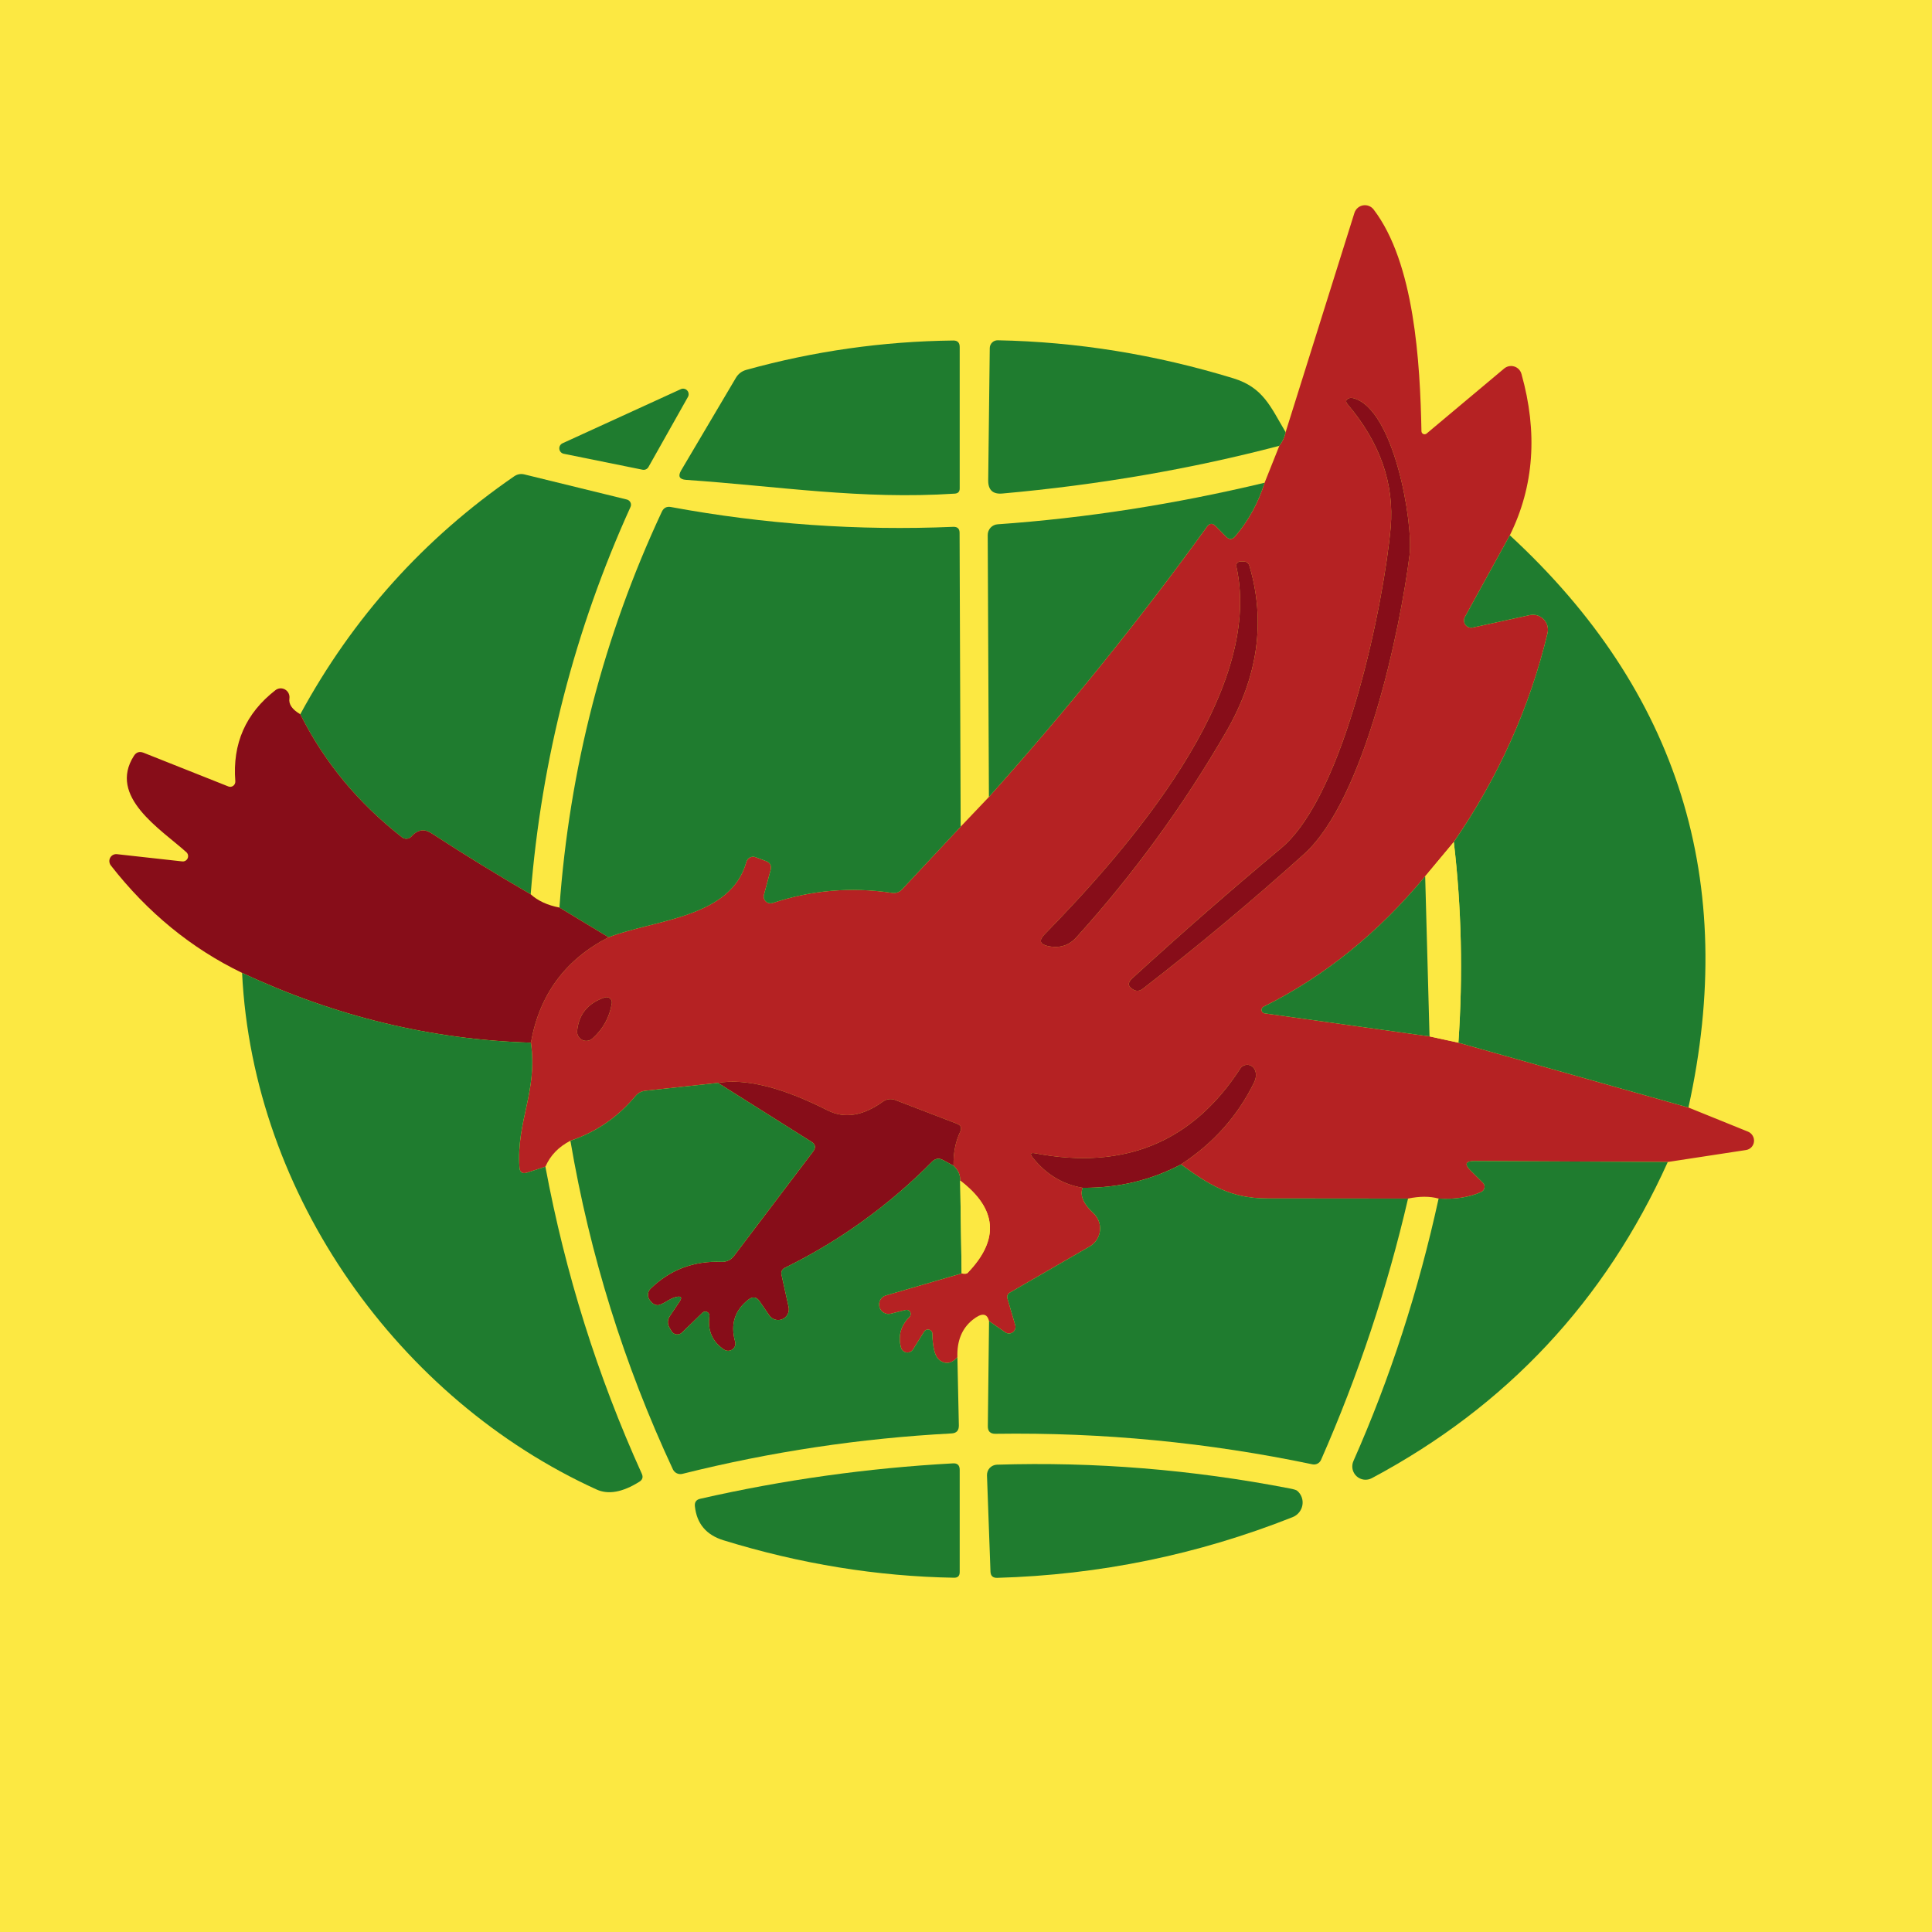 <svg width="100" height="100" viewBox="0 0 100 100" fill="none" xmlns="http://www.w3.org/2000/svg">
<g clip-path="url(#clip0_51_79)">
<rect width="100" height="100" fill="#FCE842"/>
<path d="M78.149 27.706L75.824 31.931C75.789 31.994 75.772 32.066 75.777 32.138C75.781 32.21 75.807 32.279 75.85 32.337C75.892 32.396 75.951 32.44 76.019 32.466C76.086 32.491 76.16 32.496 76.23 32.481L79.18 31.837C79.309 31.809 79.443 31.814 79.569 31.852C79.696 31.89 79.81 31.959 79.902 32.054C79.994 32.148 80.061 32.265 80.095 32.392C80.129 32.519 80.131 32.653 80.099 32.781C79.174 36.631 77.557 40.231 75.249 43.581L73.768 45.356C71.33 48.298 68.539 50.55 65.393 52.112C65.36 52.131 65.333 52.158 65.317 52.192C65.301 52.226 65.295 52.264 65.301 52.301C65.307 52.338 65.325 52.373 65.352 52.399C65.378 52.426 65.412 52.444 65.449 52.45L73.993 53.644L75.487 53.969L87.393 57.325L90.48 58.575C90.58 58.617 90.664 58.691 90.719 58.785C90.774 58.878 90.798 58.987 90.786 59.095C90.774 59.202 90.727 59.302 90.653 59.38C90.578 59.458 90.481 59.508 90.374 59.525L86.324 60.144L76.318 60.094C75.855 60.094 75.787 60.256 76.112 60.581L76.755 61.219C76.79 61.252 76.815 61.294 76.829 61.34C76.843 61.385 76.845 61.434 76.836 61.481C76.827 61.529 76.806 61.574 76.776 61.612C76.745 61.65 76.706 61.68 76.662 61.7C76.041 61.975 75.307 62.087 74.462 62.038C74.012 61.913 73.484 61.913 72.88 62.038C70.497 62.033 68.068 62.031 65.593 62.031C63.693 62.031 62.58 61.331 61.13 60.269C62.801 59.177 64.059 57.769 64.905 56.044C65.026 55.794 65.041 55.569 64.949 55.369C64.917 55.298 64.867 55.237 64.803 55.192C64.74 55.148 64.665 55.121 64.588 55.115C64.51 55.11 64.433 55.125 64.363 55.16C64.294 55.194 64.235 55.247 64.193 55.312C61.726 59.117 58.189 60.577 53.58 59.694C53.339 59.648 53.295 59.721 53.449 59.913C54.141 60.783 55.003 61.306 56.037 61.481C55.887 61.869 56.072 62.306 56.593 62.794C56.717 62.908 56.813 63.05 56.873 63.209C56.932 63.367 56.953 63.537 56.934 63.706C56.915 63.873 56.857 64.035 56.764 64.176C56.671 64.317 56.546 64.435 56.399 64.519L52.287 66.894C52.153 66.969 52.107 67.079 52.149 67.225L52.549 68.588C52.569 68.654 52.567 68.725 52.545 68.791C52.523 68.857 52.481 68.914 52.425 68.955C52.369 68.996 52.301 69.019 52.232 69.02C52.162 69.022 52.094 69.001 52.037 68.963L51.193 68.381C51.093 67.96 50.807 67.94 50.337 68.319C49.787 68.765 49.526 69.408 49.555 70.25C49.297 70.537 49.03 70.615 48.755 70.481C48.564 70.39 48.432 70.204 48.362 69.925C48.295 69.654 48.262 69.365 48.262 69.056C48.264 69.005 48.248 68.954 48.218 68.912C48.188 68.87 48.145 68.839 48.095 68.825C48.045 68.811 47.992 68.813 47.944 68.832C47.896 68.852 47.856 68.886 47.83 68.931L47.255 69.85C47.219 69.905 47.168 69.949 47.108 69.976C47.048 70.003 46.981 70.012 46.916 70.002C46.851 69.992 46.789 69.964 46.74 69.92C46.691 69.877 46.655 69.82 46.637 69.756C46.474 69.148 46.618 68.619 47.068 68.169C47.104 68.137 47.127 68.093 47.135 68.046C47.143 67.999 47.135 67.95 47.112 67.908C47.089 67.866 47.052 67.833 47.008 67.815C46.963 67.796 46.914 67.793 46.868 67.806L46.118 67.994C45.993 68.028 45.859 68.011 45.747 67.946C45.634 67.882 45.552 67.775 45.518 67.65C45.484 67.525 45.501 67.391 45.566 67.279C45.63 67.166 45.736 67.084 45.862 67.05L49.774 65.912C49.937 65.946 50.041 65.935 50.087 65.881C51.745 64.16 51.616 62.569 49.699 61.106C49.712 60.819 49.597 60.562 49.355 60.337C49.343 59.675 49.457 59.09 49.699 58.581C49.795 58.381 49.739 58.242 49.53 58.163L46.343 56.938C46.237 56.895 46.123 56.881 46.011 56.895C45.898 56.909 45.791 56.952 45.699 57.019C44.666 57.76 43.714 57.913 42.843 57.475C40.489 56.283 38.595 55.808 37.162 56.05L33.418 56.456C33.201 56.477 33.024 56.571 32.887 56.737C31.974 57.829 30.853 58.598 29.524 59.044C28.912 59.36 28.48 59.808 28.23 60.388L27.28 60.694C27.035 60.769 26.903 60.679 26.887 60.425C26.718 58.025 27.837 56.506 27.48 53.969C27.918 51.485 29.257 49.667 31.499 48.513C33.887 47.587 37.824 47.531 38.63 44.612C38.644 44.563 38.667 44.518 38.699 44.478C38.731 44.439 38.771 44.406 38.817 44.383C38.862 44.36 38.912 44.347 38.963 44.345C39.013 44.342 39.064 44.35 39.112 44.369L39.649 44.569C39.866 44.652 39.945 44.806 39.887 45.031L39.543 46.312C39.526 46.374 39.526 46.438 39.543 46.5C39.56 46.561 39.594 46.616 39.641 46.66C39.688 46.703 39.746 46.734 39.809 46.748C39.872 46.761 39.938 46.758 39.999 46.737C41.995 46.075 44.047 45.9 46.155 46.212C46.372 46.246 46.553 46.183 46.699 46.025L49.724 42.788L51.187 41.25C55.274 36.683 59.035 32.023 62.468 27.269C62.605 27.077 62.757 27.065 62.924 27.231L63.468 27.781C63.63 27.944 63.787 27.935 63.937 27.756C64.624 26.944 65.13 26.021 65.455 24.988L66.218 23.075C66.389 22.85 66.497 22.615 66.543 22.369L70.105 11.019C70.137 10.919 70.195 10.831 70.273 10.762C70.351 10.694 70.447 10.648 70.549 10.63C70.652 10.612 70.757 10.622 70.854 10.66C70.951 10.698 71.036 10.761 71.099 10.844C73.205 13.6 73.505 18.731 73.574 22.325C73.576 22.355 73.585 22.383 73.602 22.408C73.619 22.432 73.642 22.452 73.669 22.464C73.696 22.476 73.726 22.481 73.756 22.477C73.785 22.474 73.813 22.462 73.837 22.444L77.855 19.075C77.927 19.015 78.012 18.974 78.103 18.955C78.194 18.937 78.288 18.942 78.377 18.969C78.466 18.996 78.547 19.046 78.612 19.112C78.677 19.179 78.724 19.261 78.749 19.35C79.603 22.383 79.403 25.169 78.149 27.706ZM71.98 27.306C71.649 31.062 69.655 41.112 66.305 43.906C63.684 46.094 61.116 48.34 58.599 50.644C58.345 50.877 58.374 51.075 58.687 51.237C58.756 51.273 58.834 51.288 58.913 51.28C58.991 51.272 59.067 51.242 59.13 51.194C61.98 48.99 64.77 46.66 67.499 44.206C70.649 41.362 72.474 32.569 72.955 28.75C73.168 27.119 72.168 21.144 70.037 20.606C69.966 20.59 69.903 20.59 69.849 20.606C69.657 20.669 69.626 20.777 69.755 20.931C71.434 22.915 72.176 25.04 71.98 27.306ZM54.243 48.969C54.839 49.094 55.328 48.944 55.712 48.519C58.674 45.244 61.262 41.692 63.474 37.862C65.116 35.021 65.516 32.167 64.674 29.3C64.632 29.146 64.53 29.067 64.368 29.062C64.309 29.062 64.251 29.062 64.193 29.062C64.162 29.064 64.132 29.072 64.104 29.086C64.076 29.1 64.052 29.12 64.033 29.144C64.014 29.169 64.001 29.197 63.994 29.227C63.987 29.257 63.986 29.288 63.993 29.319C65.468 35.894 58.293 44.038 54.062 48.369C53.762 48.677 53.822 48.877 54.243 48.969ZM29.874 53.344C29.862 53.44 29.881 53.538 29.926 53.624C29.972 53.71 30.043 53.78 30.129 53.824C30.216 53.868 30.314 53.885 30.41 53.872C30.506 53.858 30.596 53.816 30.668 53.75C31.218 53.258 31.551 52.652 31.668 51.931C31.675 51.885 31.671 51.837 31.655 51.793C31.639 51.748 31.612 51.709 31.576 51.678C31.54 51.647 31.497 51.626 31.451 51.617C31.404 51.608 31.357 51.611 31.312 51.625C30.445 51.908 29.966 52.481 29.874 53.344Z" fill="#B52223"/>
<path d="M66.543 22.369C66.497 22.615 66.389 22.85 66.218 23.075C61.647 24.275 56.87 25.098 51.886 25.544C51.391 25.59 51.145 25.363 51.149 24.863L51.23 18.013C51.231 17.959 51.242 17.907 51.264 17.858C51.285 17.809 51.315 17.764 51.354 17.727C51.392 17.69 51.437 17.661 51.487 17.641C51.536 17.622 51.589 17.612 51.643 17.613C55.739 17.692 59.803 18.348 63.837 19.581C65.386 20.056 65.761 21.05 66.543 22.369Z" fill="#1F7C2F"/>
<path d="M49.424 25.55C44.561 25.869 40.274 25.163 35.511 24.838C35.166 24.813 35.08 24.65 35.255 24.35L38.086 19.563C38.211 19.35 38.393 19.21 38.63 19.144C42.134 18.173 45.703 17.667 49.336 17.625C49.561 17.621 49.674 17.733 49.674 17.963V25.281C49.674 25.448 49.591 25.538 49.424 25.55Z" fill="#1F7C2F"/>
<path d="M35.605 20.55L33.567 24.168C33.538 24.223 33.491 24.266 33.435 24.292C33.379 24.318 33.316 24.325 33.255 24.312L29.18 23.487C29.121 23.475 29.066 23.445 29.025 23.4C28.984 23.355 28.958 23.298 28.951 23.238C28.944 23.177 28.957 23.116 28.986 23.064C29.017 23.011 29.062 22.968 29.118 22.943L35.236 20.144C35.291 20.118 35.354 20.111 35.414 20.123C35.474 20.135 35.528 20.166 35.569 20.211C35.611 20.257 35.636 20.314 35.642 20.375C35.649 20.436 35.636 20.497 35.605 20.55Z" fill="#1F7C2F"/>
<path d="M71.981 27.306C72.176 25.04 71.435 22.915 69.755 20.931C69.626 20.777 69.658 20.669 69.849 20.606C69.903 20.59 69.966 20.59 70.037 20.606C72.168 21.144 73.168 27.119 72.956 28.75C72.474 32.569 70.649 41.362 67.499 44.206C64.77 46.66 61.98 48.99 59.13 51.194C59.067 51.242 58.992 51.272 58.913 51.28C58.834 51.288 58.756 51.273 58.687 51.237C58.374 51.075 58.345 50.877 58.599 50.644C61.116 48.34 63.685 46.094 66.305 43.906C69.656 41.112 71.649 31.062 71.981 27.306Z" fill="#870D19"/>
<path d="M27.468 46.288C25.734 45.283 24.04 44.242 22.386 43.163C22.174 43.021 21.988 42.96 21.83 42.981C21.638 43.006 21.459 43.112 21.293 43.3C21.232 43.367 21.148 43.407 21.058 43.414C20.967 43.421 20.877 43.394 20.805 43.337C18.53 41.558 16.776 39.435 15.543 36.969C18.255 31.973 21.945 27.869 26.611 24.656C26.774 24.544 26.951 24.51 27.142 24.556L32.449 25.856C32.488 25.867 32.525 25.885 32.557 25.911C32.589 25.937 32.614 25.969 32.632 26.005C32.65 26.042 32.659 26.081 32.66 26.121C32.661 26.161 32.653 26.201 32.636 26.238C29.753 32.592 28.03 39.275 27.468 46.288Z" fill="#1F7C2F"/>
<path d="M65.455 24.987C65.13 26.021 64.624 26.944 63.936 27.756C63.786 27.935 63.63 27.944 63.467 27.781L62.924 27.231C62.757 27.064 62.605 27.077 62.467 27.269C59.034 32.023 55.274 36.683 51.186 41.25L51.124 27.7C51.122 27.556 51.175 27.418 51.271 27.313C51.368 27.208 51.501 27.145 51.642 27.137C56.197 26.817 60.801 26.1 65.455 24.987Z" fill="#1F7C2F"/>
<path d="M49.724 42.788L46.699 46.025C46.553 46.184 46.372 46.246 46.156 46.213C44.047 45.9 41.995 46.075 39.999 46.738C39.938 46.758 39.872 46.761 39.809 46.748C39.746 46.734 39.688 46.704 39.641 46.66C39.594 46.616 39.56 46.561 39.543 46.5C39.526 46.439 39.526 46.374 39.543 46.313L39.887 45.032C39.945 44.806 39.866 44.652 39.649 44.569L39.112 44.369C39.064 44.351 39.014 44.342 38.963 44.345C38.912 44.347 38.862 44.361 38.817 44.383C38.771 44.407 38.731 44.439 38.699 44.478C38.667 44.518 38.644 44.564 38.631 44.613C37.824 47.532 33.887 47.588 31.499 48.513L28.956 46.975C29.476 39.763 31.243 32.934 34.256 26.488C34.351 26.284 34.51 26.202 34.731 26.244C39.556 27.136 44.424 27.477 49.337 27.269C49.558 27.261 49.668 27.365 49.668 27.581L49.724 42.788Z" fill="#1F7C2F"/>
<path d="M78.149 27.706C86.891 35.769 89.972 45.642 87.393 57.325L75.487 53.969C75.728 50.448 75.649 46.986 75.249 43.581C77.557 40.231 79.174 36.631 80.099 32.781C80.131 32.653 80.129 32.519 80.095 32.392C80.061 32.265 79.994 32.148 79.902 32.054C79.81 31.959 79.696 31.89 79.569 31.852C79.443 31.814 79.309 31.809 79.18 31.837L76.23 32.481C76.16 32.496 76.086 32.491 76.019 32.466C75.951 32.44 75.892 32.396 75.849 32.338C75.806 32.279 75.781 32.21 75.777 32.138C75.772 32.066 75.789 31.994 75.824 31.931L78.149 27.706Z" fill="#1F7C2F"/>
<path d="M54.243 48.969C53.822 48.877 53.761 48.677 54.061 48.369C58.293 44.038 65.468 35.894 63.993 29.319C63.986 29.288 63.986 29.257 63.993 29.227C64 29.197 64.014 29.169 64.033 29.144C64.052 29.12 64.076 29.1 64.104 29.086C64.131 29.072 64.162 29.064 64.193 29.062C64.251 29.062 64.309 29.062 64.368 29.062C64.53 29.067 64.632 29.146 64.674 29.3C65.516 32.167 65.115 35.021 63.474 37.862C61.261 41.692 58.674 45.244 55.711 48.519C55.328 48.944 54.838 49.094 54.243 48.969Z" fill="#870D19"/>
<path d="M15.543 36.969C16.776 39.435 18.53 41.558 20.805 43.337C20.877 43.394 20.968 43.421 21.058 43.414C21.148 43.407 21.232 43.367 21.293 43.3C21.459 43.112 21.639 43.006 21.83 42.981C21.988 42.961 22.174 43.021 22.386 43.163C24.041 44.242 25.734 45.283 27.468 46.288C27.838 46.625 28.334 46.854 28.955 46.975L31.499 48.513C29.257 49.667 27.918 51.486 27.48 53.969C22.33 53.815 17.347 52.611 12.53 50.356C9.901 49.086 7.636 47.231 5.736 44.794C5.693 44.737 5.667 44.669 5.661 44.598C5.655 44.527 5.67 44.456 5.704 44.394C5.738 44.332 5.79 44.281 5.852 44.249C5.915 44.217 5.985 44.204 6.055 44.212L9.436 44.587C9.494 44.593 9.551 44.58 9.6 44.551C9.65 44.522 9.689 44.478 9.712 44.426C9.736 44.374 9.742 44.315 9.731 44.259C9.72 44.203 9.691 44.152 9.649 44.112C8.305 42.906 5.58 41.237 6.93 39.125C7.051 38.933 7.218 38.879 7.43 38.962L11.818 40.706C11.859 40.724 11.904 40.73 11.948 40.724C11.993 40.718 12.035 40.701 12.071 40.675C12.108 40.648 12.137 40.612 12.156 40.57C12.175 40.529 12.183 40.483 12.18 40.438C12.026 38.492 12.718 36.921 14.255 35.725C14.326 35.669 14.411 35.636 14.501 35.63C14.59 35.624 14.68 35.645 14.758 35.691C14.836 35.737 14.899 35.805 14.938 35.886C14.978 35.968 14.992 36.06 14.98 36.15C14.934 36.45 15.122 36.723 15.543 36.969Z" fill="#870D19"/>
<path d="M75.249 43.581C75.649 46.985 75.728 50.448 75.486 53.969L73.993 53.644L73.768 45.356L75.249 43.581Z" fill="#FCE842"/>
<path d="M73.767 45.356L73.992 53.644L65.449 52.45C65.412 52.444 65.377 52.426 65.351 52.399C65.325 52.373 65.307 52.338 65.301 52.301C65.295 52.264 65.3 52.226 65.317 52.192C65.333 52.158 65.359 52.13 65.392 52.112C68.538 50.55 71.33 48.298 73.767 45.356Z" fill="#1F7C2F"/>
<path d="M12.53 50.356C17.346 52.61 22.33 53.815 27.48 53.969C27.836 56.506 26.717 58.025 26.886 60.425C26.903 60.679 27.034 60.769 27.28 60.694L28.23 60.388C29.259 65.912 30.922 71.208 33.217 76.275C33.301 76.454 33.257 76.596 33.086 76.7C32.219 77.242 31.482 77.373 30.873 77.094C20.68 72.45 13.092 61.9 12.53 50.356Z" fill="#1F7C2F"/>
<path d="M29.874 53.344C29.966 52.481 30.445 51.908 31.311 51.625C31.356 51.611 31.404 51.608 31.45 51.617C31.497 51.627 31.54 51.648 31.576 51.678C31.611 51.709 31.639 51.748 31.655 51.793C31.671 51.837 31.675 51.885 31.668 51.931C31.551 52.652 31.218 53.258 30.668 53.75C30.596 53.816 30.506 53.858 30.41 53.871C30.314 53.885 30.216 53.868 30.129 53.824C30.043 53.779 29.972 53.71 29.926 53.624C29.881 53.538 29.862 53.44 29.874 53.344Z" fill="#870D19"/>
<path d="M61.13 60.269C59.58 61.09 57.882 61.494 56.036 61.481C55.003 61.306 54.141 60.783 53.449 59.913C53.295 59.721 53.339 59.648 53.58 59.694C58.188 60.577 61.726 59.117 64.193 55.312C64.235 55.247 64.293 55.194 64.363 55.16C64.433 55.125 64.51 55.11 64.588 55.115C64.665 55.121 64.74 55.148 64.803 55.192C64.867 55.237 64.917 55.298 64.949 55.369C65.041 55.569 65.026 55.794 64.905 56.044C64.059 57.769 62.801 59.177 61.13 60.269Z" fill="#870D19"/>
<path d="M49.356 60.338L48.812 60.044C48.603 59.931 48.416 59.959 48.249 60.125C46.02 62.383 43.485 64.213 40.643 65.613C40.476 65.692 40.414 65.823 40.456 66.006L40.818 67.644C40.847 67.771 40.831 67.904 40.772 68.02C40.713 68.137 40.615 68.228 40.495 68.28C40.375 68.331 40.241 68.339 40.116 68.301C39.992 68.264 39.884 68.184 39.812 68.075L39.318 67.356C39.156 67.123 38.962 67.094 38.737 67.269C38.029 67.823 37.799 68.546 38.049 69.438C38.072 69.512 38.07 69.591 38.045 69.665C38.019 69.738 37.971 69.802 37.908 69.847C37.844 69.892 37.768 69.917 37.689 69.917C37.61 69.918 37.533 69.894 37.468 69.85C36.868 69.442 36.618 68.867 36.718 68.125C36.724 68.082 36.715 68.038 36.695 67.999C36.674 67.961 36.642 67.929 36.604 67.909C36.565 67.89 36.52 67.882 36.477 67.888C36.434 67.895 36.394 67.914 36.362 67.944L35.299 68.975C35.261 69.012 35.215 69.039 35.165 69.055C35.115 69.072 35.062 69.076 35.009 69.069C34.957 69.062 34.907 69.043 34.863 69.014C34.819 68.984 34.782 68.946 34.756 68.9L34.662 68.738C34.533 68.525 34.539 68.315 34.681 68.106L35.168 67.381C35.322 67.156 35.266 67.073 34.999 67.131C34.87 67.165 34.749 67.215 34.637 67.281C34.324 67.473 34.122 67.565 34.031 67.556C33.872 67.548 33.733 67.45 33.612 67.263C33.555 67.176 33.53 67.073 33.542 66.97C33.553 66.867 33.6 66.772 33.674 66.7C34.687 65.717 35.912 65.254 37.349 65.313C37.472 65.318 37.595 65.294 37.706 65.242C37.817 65.189 37.913 65.111 37.987 65.013L42.087 59.6C42.241 59.396 42.21 59.227 41.993 59.094L37.162 56.05C38.595 55.809 40.489 56.283 42.843 57.475C43.714 57.913 44.666 57.761 45.699 57.019C45.791 56.952 45.898 56.909 46.011 56.895C46.123 56.881 46.238 56.895 46.343 56.938L49.531 58.163C49.739 58.242 49.795 58.381 49.699 58.581C49.458 59.09 49.343 59.675 49.356 60.338Z" fill="#870D19"/>
<path d="M37.161 56.05L41.993 59.094C42.209 59.227 42.241 59.396 42.086 59.6L37.986 65.013C37.913 65.111 37.817 65.189 37.706 65.241C37.594 65.294 37.472 65.318 37.349 65.312C35.911 65.254 34.686 65.717 33.674 66.7C33.6 66.772 33.553 66.867 33.541 66.97C33.53 67.073 33.555 67.176 33.611 67.263C33.732 67.45 33.872 67.548 34.03 67.556C34.122 67.565 34.324 67.473 34.636 67.281C34.749 67.215 34.87 67.165 34.999 67.131C35.266 67.073 35.322 67.156 35.168 67.381L34.68 68.106C34.538 68.315 34.532 68.525 34.661 68.738L34.755 68.9C34.782 68.945 34.819 68.984 34.863 69.014C34.907 69.043 34.957 69.062 35.009 69.069C35.061 69.076 35.114 69.072 35.165 69.055C35.215 69.039 35.261 69.012 35.299 68.975L36.361 67.944C36.393 67.914 36.434 67.895 36.477 67.888C36.52 67.882 36.564 67.89 36.603 67.909C36.642 67.929 36.674 67.96 36.694 67.999C36.715 68.038 36.723 68.082 36.718 68.125C36.618 68.867 36.868 69.442 37.468 69.85C37.533 69.894 37.61 69.918 37.688 69.917C37.767 69.916 37.844 69.892 37.907 69.847C37.971 69.802 38.019 69.738 38.044 69.665C38.07 69.591 38.071 69.512 38.049 69.438C37.799 68.546 38.028 67.823 38.736 67.269C38.961 67.094 39.155 67.123 39.318 67.356L39.811 68.075C39.883 68.184 39.991 68.264 40.116 68.301C40.241 68.339 40.375 68.331 40.495 68.28C40.614 68.228 40.712 68.137 40.772 68.02C40.831 67.904 40.847 67.771 40.818 67.644L40.455 66.006C40.413 65.823 40.476 65.692 40.643 65.613C43.484 64.213 46.02 62.383 48.249 60.125C48.416 59.958 48.603 59.931 48.811 60.044L49.355 60.337C49.597 60.562 49.711 60.819 49.699 61.106L49.774 65.912L45.861 67.05C45.736 67.084 45.63 67.166 45.565 67.279C45.501 67.391 45.484 67.525 45.518 67.65C45.552 67.775 45.634 67.882 45.746 67.946C45.859 68.011 45.992 68.028 46.118 67.994L46.868 67.806C46.914 67.793 46.963 67.796 47.007 67.815C47.052 67.833 47.089 67.866 47.112 67.908C47.135 67.95 47.143 67.999 47.135 68.046C47.127 68.094 47.103 68.137 47.068 68.169C46.618 68.619 46.474 69.148 46.636 69.756C46.654 69.82 46.69 69.877 46.74 69.92C46.789 69.964 46.85 69.992 46.916 70.002C46.981 70.012 47.048 70.003 47.108 69.976C47.168 69.949 47.219 69.905 47.255 69.85L47.83 68.931C47.856 68.887 47.896 68.852 47.944 68.832C47.992 68.813 48.045 68.811 48.095 68.825C48.144 68.839 48.188 68.87 48.218 68.912C48.248 68.954 48.264 69.005 48.261 69.056C48.261 69.365 48.295 69.654 48.361 69.925C48.432 70.204 48.563 70.39 48.755 70.481C49.03 70.615 49.297 70.537 49.555 70.25L49.63 73.781C49.634 74.044 49.507 74.181 49.249 74.194C44.536 74.444 39.893 75.142 35.318 76.287C35.222 76.31 35.122 76.3 35.033 76.258C34.945 76.216 34.873 76.144 34.83 76.056C32.301 70.635 30.532 64.965 29.524 59.044C30.853 58.598 31.974 57.829 32.886 56.737C33.024 56.571 33.201 56.477 33.418 56.456L37.161 56.05Z" fill="#1F7C2F"/>
<path d="M86.324 60.144C83.082 67.335 77.978 72.79 71.012 76.506C70.885 76.576 70.74 76.603 70.597 76.586C70.453 76.568 70.319 76.505 70.213 76.407C70.108 76.309 70.035 76.18 70.007 76.038C69.979 75.897 69.996 75.75 70.055 75.619C71.951 71.34 73.42 66.812 74.462 62.038C75.307 62.087 76.041 61.975 76.662 61.7C76.706 61.68 76.745 61.65 76.776 61.612C76.806 61.574 76.827 61.529 76.836 61.481C76.845 61.434 76.843 61.385 76.829 61.34C76.815 61.294 76.789 61.252 76.755 61.219L76.112 60.581C75.787 60.256 75.855 60.094 76.318 60.094L86.324 60.144Z" fill="#1F7C2F"/>
<path d="M61.13 60.269C62.581 61.331 63.693 62.031 65.593 62.031C68.068 62.031 70.497 62.033 72.88 62.038C71.81 66.662 70.308 71.173 68.374 75.569C68.336 75.65 68.273 75.717 68.193 75.758C68.114 75.799 68.023 75.811 67.937 75.794C62.524 74.66 57.053 74.133 51.524 74.213C51.258 74.217 51.126 74.085 51.13 73.819L51.193 68.381L52.037 68.963C52.094 69.001 52.163 69.022 52.232 69.02C52.301 69.019 52.369 68.996 52.425 68.955C52.481 68.914 52.523 68.857 52.545 68.791C52.567 68.725 52.569 68.654 52.549 68.588L52.149 67.225C52.108 67.079 52.153 66.969 52.287 66.894L56.399 64.519C56.546 64.435 56.671 64.317 56.764 64.176C56.857 64.035 56.915 63.874 56.934 63.706C56.953 63.537 56.932 63.367 56.873 63.209C56.813 63.05 56.718 62.908 56.593 62.794C56.072 62.306 55.887 61.869 56.037 61.481C57.883 61.494 59.581 61.09 61.13 60.269Z" fill="#1F7C2F"/>
<path d="M49.699 61.106C51.616 62.569 51.745 64.16 50.087 65.881C50.041 65.935 49.937 65.945 49.774 65.912L49.699 61.106Z" fill="#FCE842"/>
<path d="M37.449 79.725C36.557 79.45 36.064 78.865 35.968 77.969C35.943 77.752 36.037 77.621 36.249 77.575C40.549 76.596 44.905 75.986 49.318 75.744C49.555 75.727 49.674 75.84 49.674 76.081V81.369C49.674 81.569 49.576 81.667 49.38 81.663C45.401 81.596 41.424 80.95 37.449 79.725Z" fill="#1F7C2F"/>
<path d="M66.767 77.044C66.976 77.085 67.101 77.125 67.142 77.162C67.248 77.251 67.329 77.366 67.376 77.496C67.424 77.626 67.436 77.766 67.413 77.903C67.39 78.04 67.332 78.169 67.244 78.278C67.156 78.387 67.041 78.472 66.911 78.525C62.003 80.471 56.903 81.519 51.611 81.669C51.39 81.673 51.276 81.567 51.267 81.35L51.086 76.362C51.084 76.293 51.095 76.223 51.12 76.158C51.144 76.092 51.181 76.032 51.228 75.981C51.276 75.93 51.333 75.889 51.397 75.86C51.46 75.831 51.529 75.815 51.599 75.812C56.649 75.654 61.705 76.064 66.767 77.044Z" fill="#1F7C2F"/>
</g>
<defs>
<clipPath id="clip0_51_79">
<rect width="100" height="100" fill="white"/>
</clipPath>
</defs>
</svg>
